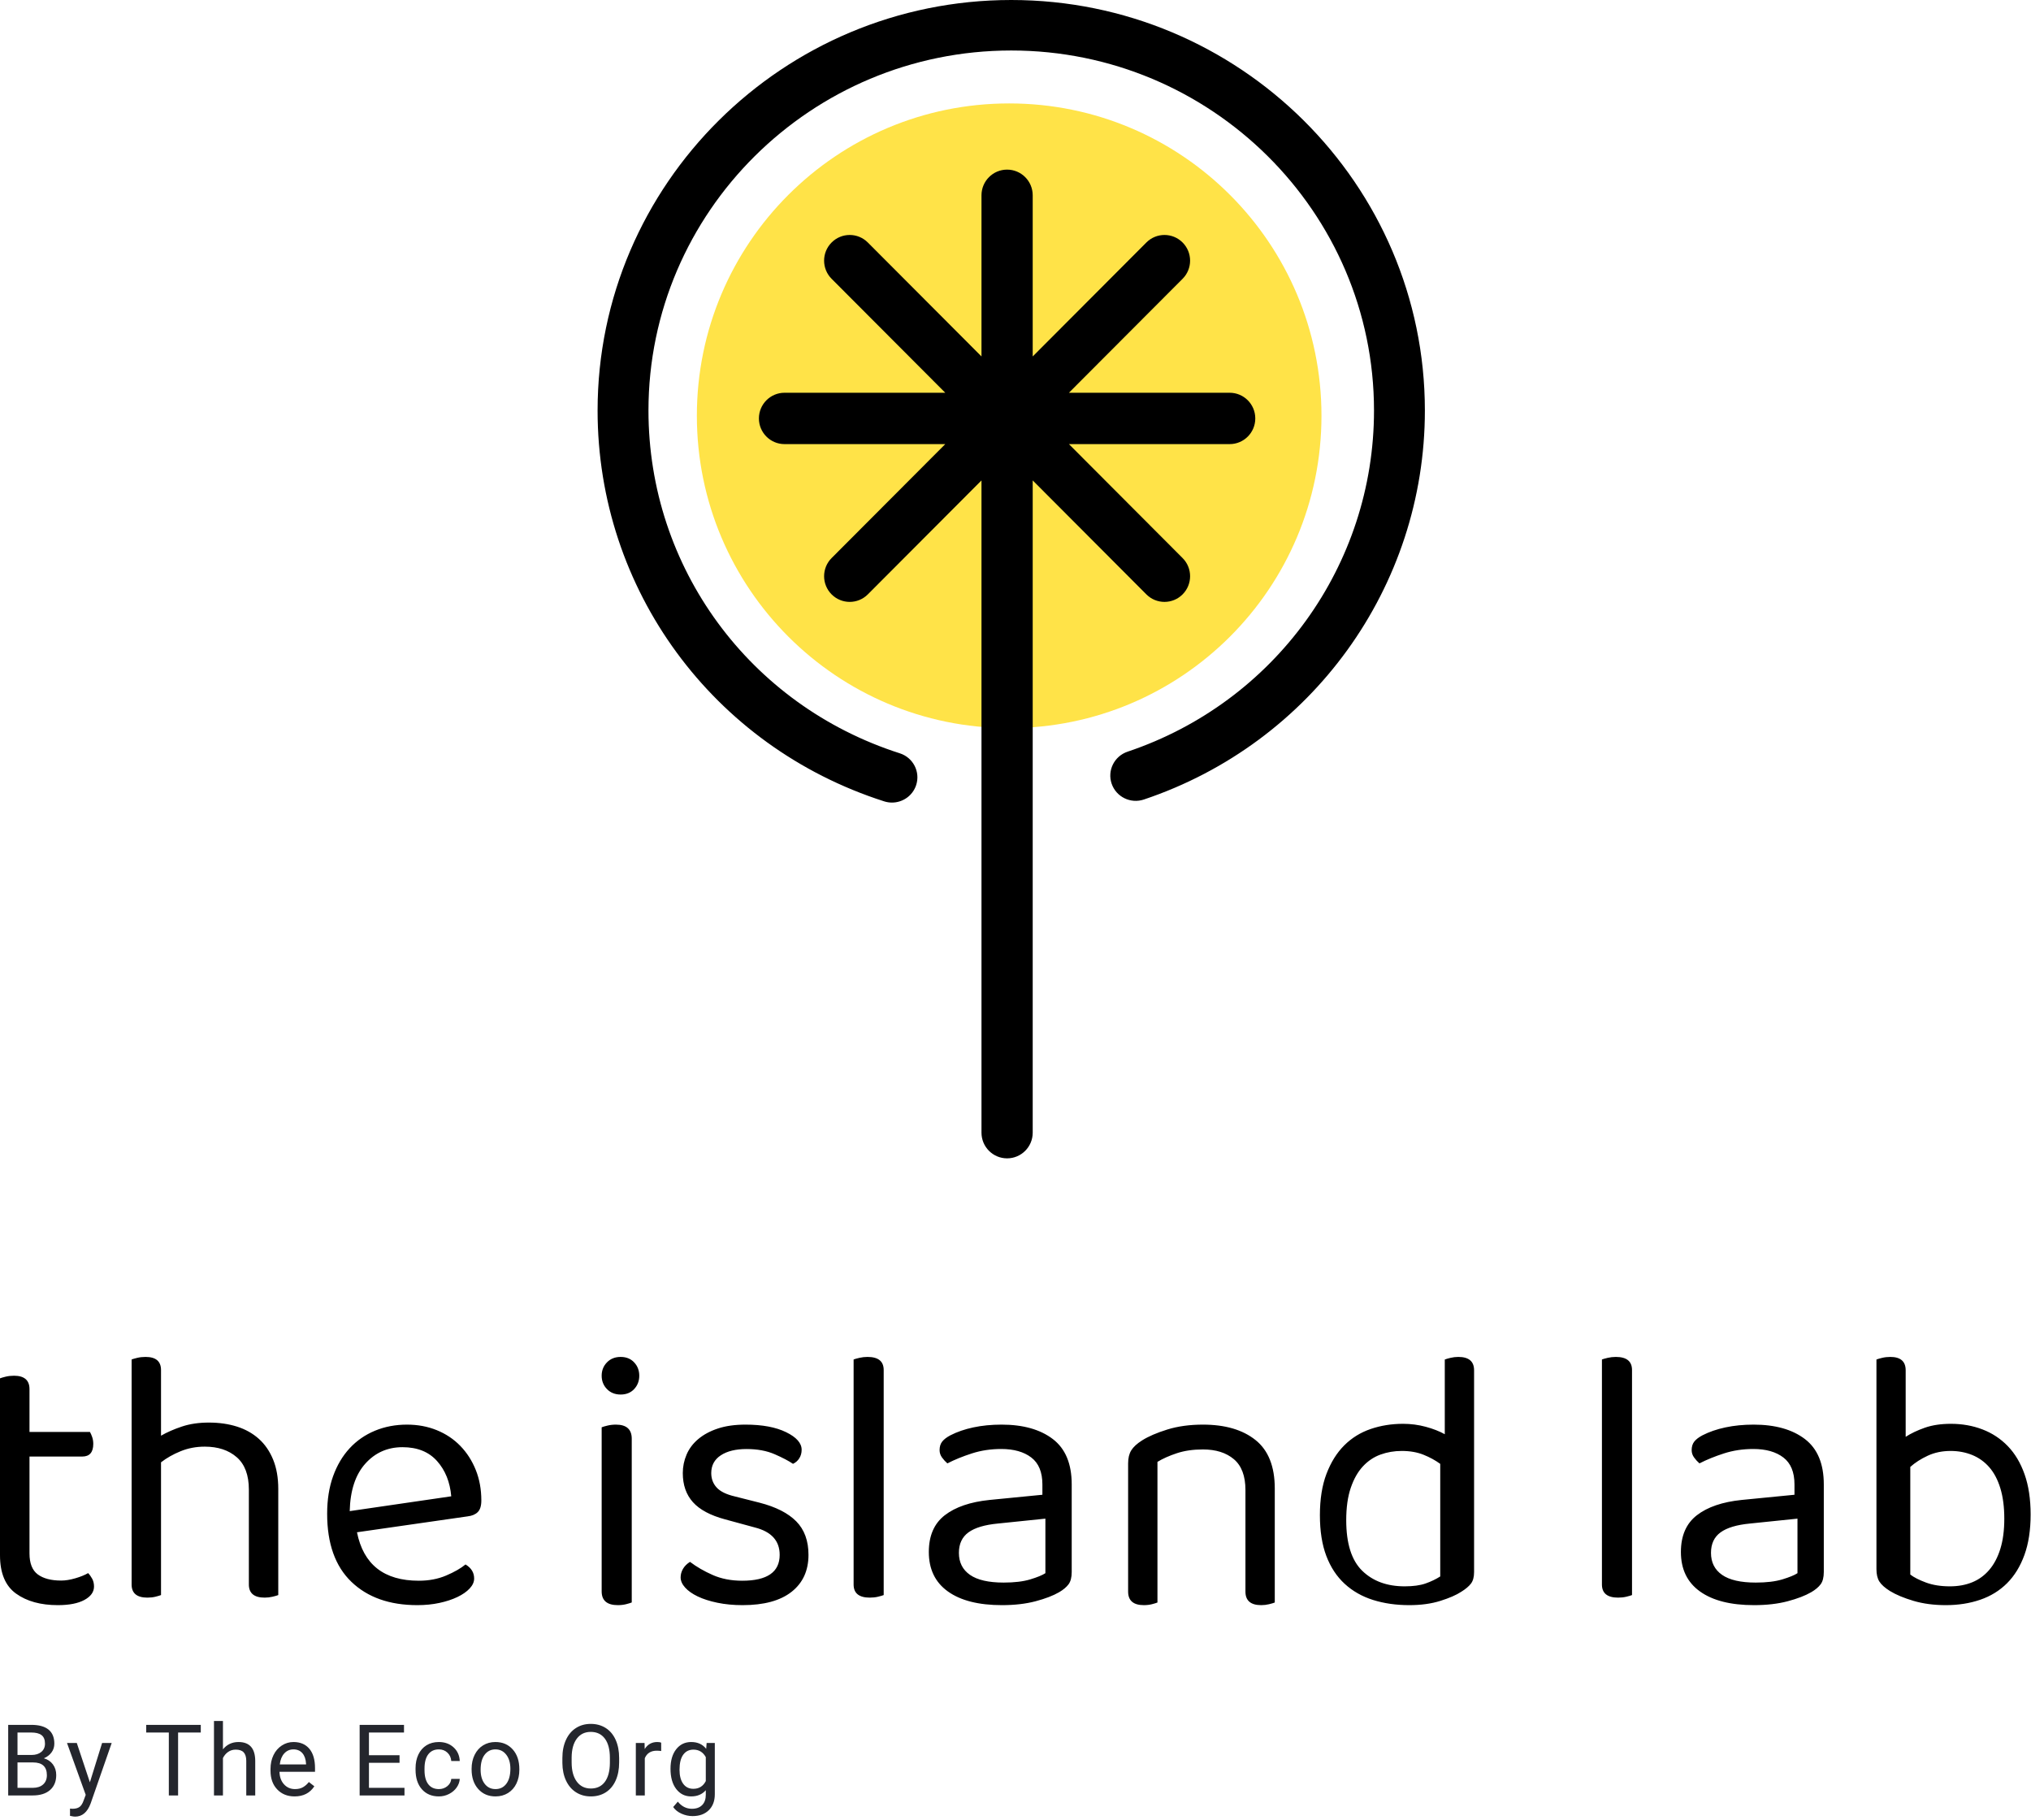 <?xml version="1.0" encoding="UTF-8"?>
<svg width="491px" height="440px" viewBox="0 0 491 440" version="1.1" xmlns="http://www.w3.org/2000/svg" xmlns:xlink="http://www.w3.org/1999/xlink">
    <!-- Generator: Sketch 62 (91390) - https://sketch.com -->
    <title>Group 26</title>
    <desc>Created with Sketch.</desc>
    <g id="Page-1" stroke="none" stroke-width="1" fill="none" fill-rule="evenodd">
        <g id="Artboard" transform="translate(-104, -149)">
            <g id="Group-26" transform="translate(103.814, 149)">
                <path d="M319.655,100.499 C319.655,142.197 285.851,176 244.153,176 C202.456,176 168.655,142.197 168.655,100.499 C168.655,58.802 202.456,25 244.153,25 C285.851,25 319.655,58.802 319.655,100.499" id="Fill-20" fill="#FFE348"></path>
                <path d="M297.462,94.938 L258.602,94.938 L286.081,67.392 C288.499,64.969 288.499,61.04 286.081,58.617 C283.662,56.192 279.742,56.192 277.325,58.617 L249.846,86.161 L249.846,47.206 C249.846,43.779 247.074,41 243.654,41 C240.235,41 237.463,43.779 237.463,47.206 L237.463,86.161 L209.984,58.617 C207.567,56.191 203.647,56.191 201.229,58.617 C198.81,61.04 198.81,64.969 201.229,67.392 L228.707,94.938 L189.847,94.938 C186.427,94.938 183.655,97.717 183.655,101.145 C183.655,104.573 186.427,107.351 189.847,107.351 L228.707,107.351 L201.229,134.896 C198.81,137.32 198.81,141.25 201.229,143.675 C202.439,144.886 204.023,145.492 205.607,145.492 C207.192,145.492 208.776,144.886 209.984,143.675 L237.463,116.129 L237.463,273.794 C237.463,277.222 240.235,280 243.654,280 C247.074,280 249.846,277.222 249.846,273.794 L249.846,116.128 L277.325,143.675 C278.534,144.886 280.117,145.492 281.703,145.492 C283.287,145.492 284.872,144.886 286.081,143.675 C288.499,141.25 288.499,137.32 286.081,134.896 L258.602,107.351 L297.462,107.351 C300.882,107.351 303.655,104.573 303.655,101.145 C303.655,97.717 300.882,94.938 297.462,94.938" id="Fill-22" fill="#000000"></path>
                <path d="M215.823,194 C215.196,194 214.562,193.905 213.932,193.703 C172.496,180.441 144.655,142.479 144.655,99.239 C144.655,44.519 189.515,0 244.655,0 C299.796,0 344.655,44.519 344.655,99.239 C344.655,141.832 317.357,179.616 276.726,193.26 C273.505,194.344 270.018,192.628 268.929,189.435 C267.841,186.243 269.566,182.778 272.783,181.698 C308.415,169.733 332.356,136.595 332.356,99.239 C332.356,51.248 293.013,12.206 244.655,12.206 C196.295,12.206 156.955,51.248 156.955,99.239 C156.955,137.163 181.368,170.457 217.709,182.087 C220.941,183.121 222.716,186.56 221.673,189.767 C220.833,192.353 218.419,194 215.823,194" id="Fill-24" fill="#000000"></path>
                <path d="M8.084,434 C9.897,434 11.299,433.562 12.291,432.688 C13.283,431.812 13.779,430.609 13.779,429.078 C13.779,428.078 13.512,427.217 12.977,426.494 C12.441,425.771 11.713,425.281 10.791,425.023 C11.572,424.688 12.189,424.213 12.643,423.6 C13.096,422.986 13.322,422.281 13.322,421.484 C13.322,419.984 12.855,418.852 11.922,418.086 C10.988,417.32 9.596,416.938 7.744,416.938 L7.744,416.938 L2.166,416.938 L2.166,434 L8.084,434 Z M7.814,424.215 L4.416,424.215 L4.416,418.789 L7.744,418.789 C8.861,418.789 9.693,419.002 10.24,419.428 C10.787,419.854 11.061,420.535 11.061,421.473 C11.061,422.316 10.766,422.984 10.176,423.477 C9.586,423.969 8.799,424.215 7.814,424.215 L7.814,424.215 Z M8.131,432.16 L4.416,432.16 L4.416,426.02 L8.166,426.02 C10.4,426.02 11.518,427.047 11.518,429.102 C11.518,430.055 11.215,430.803 10.609,431.346 C10.004,431.889 9.178,432.16 8.131,432.16 L8.131,432.16 Z M18.33,439.121 C20.049,439.121 21.303,438.066 22.092,435.957 L22.092,435.957 L27.189,421.32 L24.869,421.32 L21.916,430.824 L18.752,421.32 L16.385,421.32 L20.908,433.859 L20.428,435.148 C20.162,435.938 19.824,436.48 19.414,436.777 C19.004,437.074 18.432,437.223 17.697,437.223 L17.697,437.223 L17.111,437.176 L17.111,438.934 L17.92,439.086 L18.33,439.121 Z M43.24,434 L43.24,418.789 L48.725,418.789 L48.725,416.938 L35.529,416.938 L35.529,418.789 L41.002,418.789 L41.002,434 L43.24,434 Z M54.084,434 L54.084,424.965 C54.381,424.355 54.795,423.863 55.326,423.488 C55.857,423.113 56.475,422.926 57.178,422.926 C58.045,422.926 58.684,423.145 59.094,423.582 C59.504,424.02 59.713,424.695 59.721,425.609 L59.721,425.609 L59.721,434 L61.889,434 L61.889,425.621 C61.865,422.598 60.514,421.086 57.834,421.086 C56.295,421.086 55.045,421.676 54.084,422.855 L54.084,422.855 L54.084,416 L51.916,416 L51.916,434 L54.084,434 Z M71.397,434.234 C73.522,434.234 75.115,433.418 76.178,431.785 L76.178,431.785 L74.854,430.754 C74.455,431.27 73.99,431.684 73.459,431.996 C72.928,432.309 72.279,432.465 71.514,432.465 C70.436,432.465 69.547,432.08 68.848,431.311 C68.148,430.541 67.783,429.531 67.752,428.281 L67.752,428.281 L76.342,428.281 L76.342,427.379 C76.342,425.355 75.885,423.801 74.971,422.715 C74.057,421.629 72.775,421.086 71.127,421.086 C70.119,421.086 69.184,421.365 68.32,421.924 C67.457,422.482 66.785,423.256 66.305,424.244 C65.824,425.232 65.584,426.355 65.584,427.613 L65.584,427.613 L65.584,428.012 C65.584,429.902 66.123,431.412 67.201,432.541 C68.279,433.67 69.678,434.234 71.397,434.234 Z M74.174,426.5 L67.822,426.5 C67.963,425.352 68.33,424.459 68.924,423.822 C69.518,423.186 70.252,422.867 71.127,422.867 C72.033,422.867 72.752,423.17 73.283,423.775 C73.814,424.381 74.111,425.234 74.174,426.336 L74.174,426.336 L74.174,426.5 Z M97.971,434 L97.971,432.16 L89.381,432.16 L89.381,426.113 L96.775,426.113 L96.775,424.273 L89.381,424.273 L89.381,418.789 L97.854,418.789 L97.854,416.938 L87.131,416.938 L87.131,434 L97.971,434 Z M106.295,434.234 C107.154,434.234 107.969,434.039 108.738,433.648 C109.508,433.258 110.123,432.734 110.584,432.078 C111.045,431.422 111.295,430.73 111.334,430.004 L111.334,430.004 L109.283,430.004 C109.221,430.707 108.9,431.293 108.322,431.762 C107.744,432.23 107.068,432.465 106.295,432.465 C105.178,432.465 104.318,432.07 103.717,431.281 C103.115,430.492 102.814,429.367 102.814,427.906 L102.814,427.906 L102.814,427.496 C102.814,425.996 103.117,424.85 103.723,424.057 C104.328,423.264 105.182,422.867 106.283,422.867 C107.104,422.867 107.793,423.131 108.352,423.658 C108.91,424.186 109.221,424.859 109.283,425.68 L109.283,425.68 L111.334,425.68 C111.272,424.32 110.77,423.215 109.828,422.363 C108.887,421.512 107.705,421.086 106.283,421.086 C105.127,421.086 104.125,421.352 103.277,421.883 C102.43,422.414 101.779,423.16 101.326,424.121 C100.873,425.082 100.647,426.18 100.647,427.414 L100.647,427.414 L100.647,427.777 C100.647,429.777 101.156,431.354 102.176,432.506 C103.195,433.658 104.568,434.234 106.295,434.234 Z M119.975,434.234 C121.115,434.234 122.125,433.961 123.004,433.414 C123.883,432.867 124.559,432.104 125.031,431.123 C125.504,430.143 125.74,429.035 125.74,427.801 L125.74,427.801 L125.74,427.648 C125.74,425.664 125.207,424.074 124.141,422.879 C123.074,421.684 121.678,421.086 119.951,421.086 C118.834,421.086 117.84,421.355 116.969,421.895 C116.098,422.434 115.418,423.199 114.93,424.191 C114.441,425.184 114.197,426.301 114.197,427.543 L114.197,427.543 L114.197,427.695 C114.197,429.664 114.73,431.246 115.797,432.441 C116.863,433.637 118.256,434.234 119.975,434.234 Z M119.975,432.465 C118.881,432.465 118.008,432.039 117.355,431.188 C116.703,430.336 116.377,429.207 116.377,427.801 C116.377,426.215 116.705,424.996 117.361,424.145 C118.018,423.293 118.881,422.867 119.951,422.867 C121.045,422.867 121.922,423.299 122.582,424.162 C123.242,425.025 123.572,426.152 123.572,427.543 C123.572,429.098 123.248,430.307 122.6,431.17 C121.951,432.033 121.076,432.465 119.975,432.465 Z M143.022,434.234 C144.397,434.234 145.6,433.906 146.631,433.25 C147.662,432.594 148.459,431.643 149.022,430.396 C149.584,429.15 149.865,427.691 149.865,426.02 L149.865,426.02 L149.865,424.941 C149.865,423.277 149.584,421.818 149.022,420.564 C148.459,419.311 147.656,418.354 146.613,417.693 C145.57,417.033 144.365,416.703 142.998,416.703 C141.654,416.703 140.461,417.037 139.418,417.705 C138.375,418.373 137.568,419.336 136.998,420.594 C136.428,421.852 136.143,423.301 136.143,424.941 L136.143,424.941 L136.143,426.172 C136.158,427.781 136.453,429.197 137.027,430.42 C137.602,431.643 138.408,432.584 139.447,433.244 C140.486,433.904 141.678,434.234 143.022,434.234 Z M143.022,432.324 C141.576,432.324 140.441,431.764 139.617,430.643 C138.793,429.521 138.381,427.98 138.381,426.02 L138.381,426.02 L138.381,424.766 C138.404,422.844 138.824,421.342 139.641,420.26 C140.457,419.178 141.576,418.637 142.998,418.637 C144.459,418.637 145.596,419.178 146.408,420.26 C147.221,421.342 147.627,422.895 147.627,424.918 L147.627,424.918 L147.627,426.184 C147.604,428.16 147.193,429.678 146.397,430.736 C145.6,431.795 144.475,432.324 143.022,432.324 Z M156.068,434 L156.068,425 C156.576,423.789 157.541,423.184 158.963,423.184 C159.346,423.184 159.701,423.211 160.029,423.266 L160.029,423.266 L160.029,421.25 C159.811,421.141 159.49,421.086 159.068,421.086 C157.764,421.086 156.756,421.652 156.045,422.785 L156.045,422.785 L156.01,421.32 L153.9,421.32 L153.9,434 L156.068,434 Z M167.615,438.992 C169.256,438.992 170.563,438.52 171.535,437.574 C172.508,436.629 172.994,435.336 172.994,433.695 L172.994,433.695 L172.994,421.32 L171.014,421.32 L170.908,422.727 C170.041,421.633 168.834,421.086 167.287,421.086 C165.779,421.086 164.568,421.67 163.654,422.838 C162.74,424.006 162.283,425.578 162.283,427.555 C162.283,429.617 162.742,431.246 163.66,432.441 C164.578,433.637 165.779,434.234 167.264,434.234 C168.764,434.234 169.947,433.734 170.814,432.734 L170.814,432.734 L170.814,433.824 C170.814,434.902 170.52,435.738 169.93,436.332 C169.34,436.926 168.518,437.223 167.463,437.223 C166.119,437.223 164.982,436.648 164.053,435.5 L164.053,435.5 L162.928,436.801 C163.389,437.48 164.057,438.016 164.932,438.406 C165.807,438.797 166.701,438.992 167.615,438.992 Z M167.803,432.395 C166.748,432.395 165.928,431.986 165.342,431.17 C164.756,430.354 164.463,429.23 164.463,427.801 C164.463,426.191 164.76,424.977 165.354,424.156 C165.947,423.336 166.772,422.926 167.826,422.926 C169.154,422.926 170.15,423.531 170.814,424.742 L170.814,424.742 L170.814,430.531 C170.174,431.773 169.17,432.395 167.803,432.395 Z" id="ByTheEcoOrg" fill="#24262D" fill-rule="nonzero"></path>
                <path d="M14.178,388 C16.912,388 19.051,387.58 20.596,386.74 C22.14,385.899 22.913,384.819 22.913,383.499 C22.913,382.779 22.764,382.148 22.467,381.608 C22.17,381.068 21.843,380.618 21.487,380.258 C20.655,380.738 19.615,381.158 18.367,381.518 C17.12,381.878 15.991,382.058 14.981,382.058 C12.544,382.058 10.658,381.563 9.321,380.573 C7.984,379.583 7.316,377.887 7.316,375.487 L7.316,375.487 L7.316,352.081 L20.061,352.081 C21.843,352.081 22.735,351.06 22.735,349.02 C22.735,348.42 22.645,347.864 22.467,347.354 C22.289,346.844 22.111,346.439 21.932,346.139 L21.932,346.139 L7.316,346.139 L7.316,335.786 C7.316,333.626 6.068,332.545 3.572,332.545 C2.859,332.545 2.191,332.62 1.567,332.771 C0.943,332.921 0.483,333.056 0.186,333.176 L0.186,333.176 L0.186,375.937 C0.186,380.258 1.478,383.349 4.063,385.209 C6.647,387.07 10.019,388 14.178,388 Z M64.171,386.182 C64.822,386.182 65.459,386.108 66.081,385.961 C66.703,385.815 67.162,385.682 67.458,385.565 L67.458,385.565 L67.458,359.912 C67.458,357.208 67.044,354.843 66.214,352.815 C65.385,350.788 64.23,349.113 62.749,347.791 C61.268,346.468 59.505,345.484 57.462,344.837 C55.418,344.191 53.152,343.868 50.664,343.868 C48.235,343.868 46.058,344.191 44.133,344.837 C42.208,345.484 40.534,346.219 39.112,347.041 L39.112,347.041 L39.112,331.174 C39.112,329.058 37.868,328 35.38,328 C34.67,328 34.003,328.073 33.381,328.22 C32.759,328.367 32.3,328.5 32.004,328.617 L32.004,328.617 L32.004,383.008 C32.004,385.124 33.277,386.182 35.825,386.182 C36.536,386.182 37.187,386.108 37.78,385.961 C38.372,385.815 38.816,385.682 39.112,385.565 L39.112,385.565 L39.112,353.477 C40.475,352.419 42.06,351.522 43.866,350.788 C45.673,350.053 47.613,349.686 49.687,349.686 C52.885,349.686 55.462,350.538 57.417,352.242 C59.372,353.947 60.35,356.562 60.35,360.088 L60.35,360.088 L60.35,383.008 C60.35,385.124 61.623,386.182 64.171,386.182 Z M101.084,388 C102.995,388 104.777,387.821 106.427,387.463 C108.078,387.106 109.526,386.629 110.771,386.033 C112.017,385.437 113.001,384.751 113.726,383.976 C114.45,383.201 114.812,382.396 114.812,381.562 C114.812,380.131 114.116,378.999 112.726,378.164 C111.568,379.118 110.004,380.012 108.035,380.846 C106.065,381.681 103.864,382.098 101.432,382.098 C93.033,382.098 88.052,378.194 86.488,370.385 L86.488,370.385 L113.248,366.539 C114.29,366.42 115.101,366.077 115.68,365.511 C116.26,364.945 116.549,364.006 116.549,362.694 C116.549,360.012 116.1,357.553 115.203,355.317 C114.305,353.082 113.059,351.145 111.467,349.505 C109.874,347.866 107.977,346.599 105.776,345.705 C103.575,344.811 101.171,344.364 98.564,344.364 C95.784,344.364 93.207,344.855 90.832,345.839 C88.457,346.823 86.415,348.238 84.707,350.086 C82.998,351.934 81.666,354.185 80.71,356.838 C79.754,359.49 79.276,362.516 79.276,365.914 C79.276,373.127 81.231,378.611 85.141,382.367 C89.051,386.122 94.365,388 101.084,388 Z M84.731,365.273 C84.85,360.31 86.1,356.493 88.48,353.823 C90.86,351.153 93.865,349.818 97.495,349.818 C101.065,349.818 103.847,350.933 105.84,353.164 C107.834,355.394 108.979,358.237 109.276,361.692 L109.276,361.692 L84.731,365.273 Z M150.23,337.091 C151.583,337.091 152.672,336.652 153.495,335.773 C154.319,334.894 154.731,333.818 154.731,332.545 C154.731,331.273 154.319,330.197 153.495,329.318 C152.672,328.439 151.583,328 150.23,328 C148.876,328 147.773,328.439 146.92,329.318 C146.067,330.197 145.64,331.273 145.64,332.545 C145.64,333.818 146.067,334.894 146.92,335.773 C147.773,336.652 148.876,337.091 150.23,337.091 Z M149.549,388 C150.276,388 150.943,387.923 151.549,387.769 C152.155,387.615 152.61,387.476 152.913,387.353 L152.913,387.353 L152.913,347.784 C152.913,345.504 151.64,344.364 149.095,344.364 C148.367,344.364 147.686,344.441 147.049,344.595 C146.413,344.749 145.943,344.888 145.64,345.011 L145.64,345.011 L145.64,384.672 C145.64,386.891 146.943,388 149.549,388 Z M179.707,388 C184.873,388 188.82,386.927 191.548,384.781 C194.276,382.635 195.64,379.654 195.64,375.839 C195.64,372.441 194.653,369.744 192.68,367.747 C190.706,365.75 187.746,364.244 183.799,363.231 L183.799,363.231 L177.791,361.711 C175.76,361.234 174.308,360.519 173.438,359.565 C172.567,358.611 172.132,357.449 172.132,356.077 C172.132,354.23 172.901,352.799 174.439,351.785 C175.977,350.772 178.052,350.265 180.664,350.265 C183.276,350.265 185.54,350.683 187.456,351.517 C189.371,352.352 190.851,353.127 191.896,353.842 C192.535,353.544 193.043,353.097 193.42,352.501 C193.797,351.905 193.986,351.219 193.986,350.444 C193.986,348.835 192.738,347.419 190.242,346.197 C187.746,344.975 184.466,344.364 180.403,344.364 C177.849,344.364 175.629,344.677 173.743,345.303 C171.856,345.928 170.274,346.778 168.997,347.851 C167.72,348.924 166.777,350.176 166.168,351.607 C165.558,353.037 165.253,354.528 165.253,356.077 C165.253,358.939 166.066,361.279 167.691,363.097 C169.317,364.915 171.9,366.301 175.44,367.255 L175.44,367.255 L182.667,369.222 C186.672,370.235 188.675,372.441 188.675,375.839 C188.675,380.012 185.656,382.098 179.62,382.098 C176.95,382.098 174.57,381.636 172.48,380.712 C170.39,379.788 168.562,378.73 166.995,377.538 C166.24,378.015 165.674,378.581 165.297,379.237 C164.92,379.893 164.731,380.578 164.731,381.294 C164.731,382.128 165.094,382.948 165.819,383.753 C166.545,384.557 167.561,385.273 168.867,385.899 C170.173,386.525 171.754,387.031 173.612,387.419 C175.469,387.806 177.501,388 179.707,388 Z M210.458,386.182 C211.186,386.182 211.852,386.108 212.458,385.961 C213.064,385.815 213.519,385.682 213.822,385.565 L213.822,385.565 L213.822,331.174 C213.822,329.058 212.519,328 209.913,328 C209.246,328 208.595,328.073 207.958,328.22 C207.322,328.367 206.852,328.5 206.549,328.617 L206.549,328.617 L206.549,383.008 C206.549,385.124 207.852,386.182 210.458,386.182 Z M242.408,388 C245.458,388 248.165,387.688 250.528,387.063 C252.891,386.438 254.79,385.71 256.226,384.877 C257.243,384.282 258.005,383.642 258.514,382.958 C259.022,382.274 259.276,381.278 259.276,379.969 L259.276,379.969 L259.276,358.82 C259.276,353.823 257.751,350.164 254.7,347.844 C251.65,345.524 247.522,344.364 242.318,344.364 C239.865,344.364 237.592,344.587 235.498,345.033 C233.405,345.479 231.55,346.119 229.935,346.951 C229.038,347.427 228.38,347.933 227.961,348.468 C227.543,349.004 227.333,349.688 227.333,350.521 C227.333,351.175 227.528,351.77 227.916,352.306 C228.305,352.841 228.739,353.317 229.217,353.733 C230.952,352.841 232.926,352.038 235.14,351.324 C237.353,350.61 239.716,350.253 242.228,350.253 C245.279,350.253 247.702,350.937 249.496,352.306 C251.291,353.674 252.188,355.845 252.188,358.82 L252.188,358.82 L252.188,361.318 L239.446,362.568 C234.781,363.044 231.162,364.278 228.589,366.271 C226.017,368.264 224.731,371.224 224.731,375.15 C224.731,379.314 226.271,382.497 229.352,384.698 C232.433,386.899 236.785,388 242.408,388 Z M242.828,382.545 C239.189,382.545 236.475,381.924 234.687,380.682 C232.898,379.439 232.004,377.667 232.004,375.364 C232.004,373.182 232.775,371.53 234.317,370.409 C235.859,369.288 238.233,368.576 241.441,368.273 L241.441,368.273 L252.913,367.091 L252.913,380.273 C252.173,380.758 250.955,381.258 249.258,381.773 C247.562,382.288 245.419,382.545 242.828,382.545 Z M305.088,388 C305.738,388 306.373,387.924 306.994,387.773 C307.614,387.621 308.072,387.485 308.367,387.364 L308.367,387.364 L308.367,359.818 C308.367,354.485 306.816,350.576 303.714,348.091 C300.612,345.606 296.372,344.364 290.995,344.364 C287.804,344.364 284.938,344.758 282.397,345.545 C279.856,346.333 277.817,347.212 276.281,348.182 C275.04,348.97 274.169,349.773 273.666,350.591 C273.164,351.409 272.913,352.455 272.913,353.727 L272.913,353.727 L272.913,384.727 C272.913,386.909 274.183,388 276.724,388 C277.433,388 278.083,387.924 278.674,387.773 C279.265,387.621 279.708,387.485 280.004,387.364 L280.004,387.364 L280.004,353.364 C281.304,352.576 282.87,351.879 284.701,351.273 C286.533,350.667 288.631,350.364 290.995,350.364 C294.126,350.364 296.623,351.152 298.484,352.727 C300.346,354.303 301.276,356.788 301.276,360.182 L301.276,360.182 L301.276,384.727 C301.276,386.909 302.547,388 305.088,388 Z M340.879,388 C343.712,388 346.22,387.656 348.404,386.967 C350.588,386.278 352.27,385.545 353.451,384.766 C354.513,384.108 355.295,383.449 355.797,382.79 C356.298,382.132 356.549,381.204 356.549,380.006 L356.549,380.006 L356.549,331.234 C356.549,329.078 355.28,328 352.742,328 C352.093,328 351.459,328.075 350.839,328.225 C350.219,328.374 349.762,328.509 349.466,328.629 L349.466,328.629 L349.466,346.683 C348.168,345.964 346.633,345.365 344.863,344.886 C343.092,344.407 341.262,344.168 339.374,344.168 C336.6,344.168 333.988,344.587 331.538,345.425 C329.089,346.263 326.964,347.581 325.164,349.377 C323.364,351.174 321.932,353.464 320.87,356.249 C319.808,359.033 319.276,362.371 319.276,366.263 C319.276,370.096 319.793,373.374 320.826,376.099 C321.859,378.823 323.334,381.069 325.253,382.835 C327.171,384.602 329.458,385.904 332.114,386.743 C334.77,387.581 337.692,388 340.879,388 Z M339.768,383.455 C335.497,383.455 332.075,382.198 329.501,379.685 C326.927,377.173 325.64,373.097 325.64,367.459 C325.64,364.394 326.006,361.79 326.737,359.645 C327.468,357.499 328.448,355.768 329.677,354.45 C330.905,353.133 332.324,352.183 333.932,351.601 C335.541,351.018 337.252,350.727 339.066,350.727 C341.055,350.727 342.81,351.034 344.331,351.647 C345.852,352.259 347.197,352.995 348.367,353.853 L348.367,353.853 L348.367,381.064 C347.314,381.739 346.13,382.305 344.814,382.765 C343.497,383.225 341.815,383.455 339.768,383.455 Z M391.367,386.182 C392.095,386.182 392.761,386.108 393.367,385.961 C393.973,385.815 394.428,385.682 394.731,385.565 L394.731,385.565 L394.731,331.174 C394.731,329.058 393.428,328 390.822,328 C390.155,328 389.504,328.073 388.867,328.22 C388.231,328.367 387.761,328.5 387.458,328.617 L387.458,328.617 L387.458,383.008 C387.458,385.124 388.761,386.182 391.367,386.182 Z M424.226,388 C427.276,388 429.983,387.688 432.346,387.063 C434.709,386.438 436.608,385.71 438.044,384.877 C439.061,384.282 439.824,383.642 440.332,382.958 C440.84,382.274 441.095,381.278 441.095,379.969 L441.095,379.969 L441.095,358.82 C441.095,353.823 439.569,350.164 436.519,347.844 C433.468,345.524 429.34,344.364 424.136,344.364 C421.683,344.364 419.41,344.587 417.317,345.033 C415.223,345.479 413.369,346.119 411.753,346.951 C410.856,347.427 410.198,347.933 409.779,348.468 C409.361,349.004 409.151,349.688 409.151,350.521 C409.151,351.175 409.346,351.77 409.735,352.306 C410.123,352.841 410.557,353.317 411.036,353.733 C412.77,352.841 414.744,352.038 416.958,351.324 C419.171,350.61 421.534,350.253 424.046,350.253 C427.097,350.253 429.52,350.937 431.314,352.306 C433.109,353.674 434.006,355.845 434.006,358.82 L434.006,358.82 L434.006,361.318 L421.265,362.568 C416.599,363.044 412.98,364.278 410.408,366.271 C407.835,368.264 406.549,371.224 406.549,375.15 C406.549,379.314 408.09,382.497 411.17,384.698 C414.251,386.899 418.603,388 424.226,388 Z M424.647,382.545 C421.008,382.545 418.294,381.924 416.505,380.682 C414.716,379.439 413.822,377.667 413.822,375.364 C413.822,373.182 414.593,371.53 416.135,370.409 C417.677,369.288 420.051,368.576 423.259,368.273 L423.259,368.273 L434.731,367.091 L434.731,380.273 C433.991,380.758 432.773,381.258 431.077,381.773 C429.38,382.288 427.237,382.545 424.647,382.545 Z M470.603,388 C473.607,388 476.374,387.566 478.906,386.698 C481.438,385.829 483.602,384.497 485.398,382.701 C487.194,380.904 488.592,378.629 489.593,375.874 C490.594,373.12 491.095,369.856 491.095,366.084 C491.095,362.371 490.609,359.138 489.637,356.383 C488.666,353.629 487.311,351.353 485.574,349.557 C483.837,347.76 481.791,346.413 479.436,345.515 C477.081,344.617 474.549,344.168 471.84,344.168 C469.426,344.168 467.321,344.482 465.525,345.111 C463.729,345.74 462.183,346.473 460.888,347.311 L460.888,347.311 L460.888,331.234 C460.888,329.078 459.651,328 457.178,328 C456.472,328 455.809,328.075 455.191,328.225 C454.573,328.374 454.116,328.509 453.822,328.629 L453.822,328.629 L453.822,379.287 C453.822,380.545 454.057,381.548 454.529,382.296 C455,383.045 455.853,383.808 457.09,384.587 C458.562,385.485 460.461,386.278 462.787,386.967 C465.113,387.656 467.718,388 470.603,388 Z M471.582,383.455 C469.376,383.455 467.446,383.148 465.792,382.535 C464.137,381.922 462.875,381.279 462.004,380.605 L462.004,380.605 L462.004,354.588 C463.165,353.546 464.573,352.642 466.227,351.876 C467.881,351.11 469.725,350.727 471.756,350.727 C473.614,350.727 475.341,351.049 476.938,351.693 C478.534,352.336 479.913,353.317 481.074,354.634 C482.235,355.952 483.135,357.653 483.773,359.736 C484.412,361.82 484.731,364.272 484.731,367.091 C484.731,369.91 484.412,372.346 483.773,374.399 C483.135,376.453 482.235,378.153 481.074,379.502 C479.913,380.85 478.534,381.846 476.938,382.489 C475.341,383.133 473.556,383.455 471.582,383.455 Z" id="theislandlab" fill="#000000" fill-rule="nonzero"></path>
            </g>
        </g>
    </g>
</svg>
